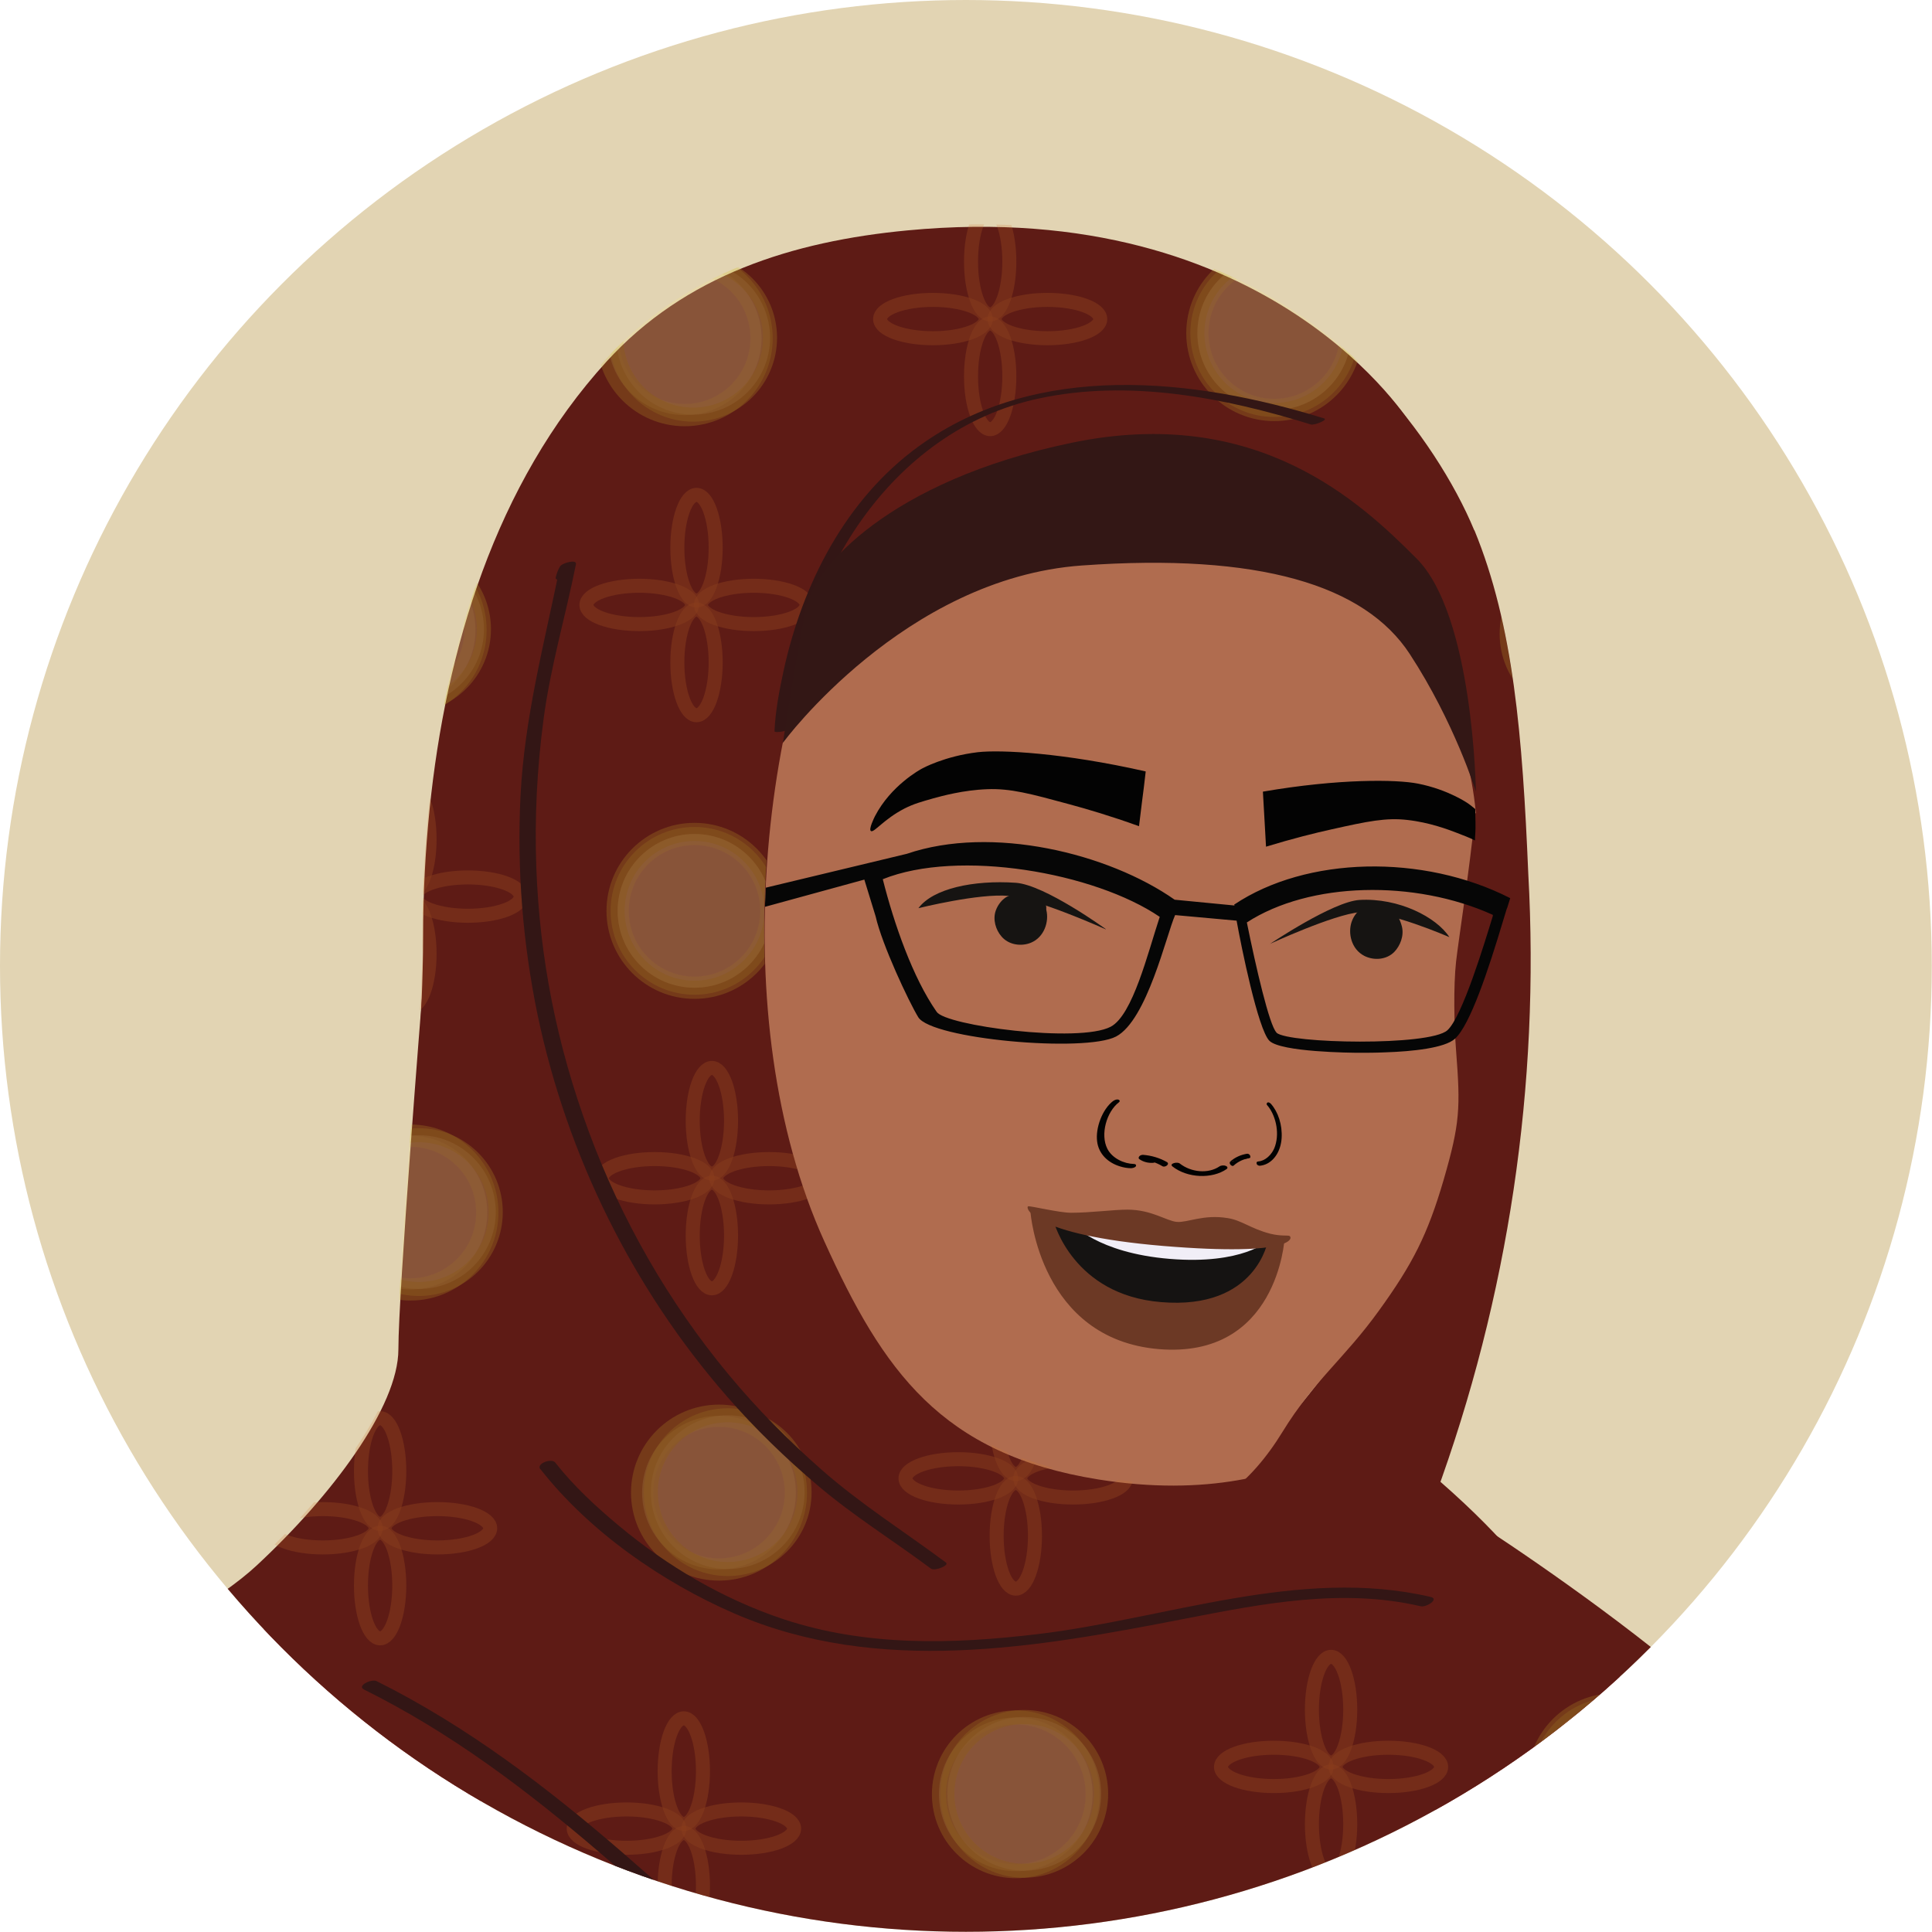 <?xml version="1.0" encoding="UTF-8"?>
<svg id="Layer_1" data-name="Layer 1" xmlns="http://www.w3.org/2000/svg" xmlns:xlink="http://www.w3.org/1999/xlink" viewBox="0 0 86.71 86.71">
  <defs>
    <style>
      .cls-1, .cls-2 {
        fill: none;
      }

      .cls-3 {
        fill: #782616;
      }

      .cls-4 {
        fill: #151312;
      }

      .cls-2 {
        stroke: #cc7329;
      }

      .cls-2, .cls-5 {
        stroke-width: .63px;
      }

      .cls-2, .cls-5, .cls-6 {
        opacity: .5;
      }

      .cls-2, .cls-5, .cls-6, .cls-7 {
        stroke-miterlimit: 10;
      }

      .cls-8 {
        fill: #030303;
      }

      .cls-5, .cls-6 {
        fill: #f2e093;
        stroke: #d2bd2b;
      }

      .cls-9 {
        fill: #f1eef7;
      }

      .cls-10 {
        fill: #060606;
      }

      .cls-11 {
        fill: #5e1b15;
      }

      .cls-12 {
        clip-path: url(#clippath-1);
      }

      .cls-13 {
        clip-path: url(#clippath-3);
      }

      .cls-14 {
        clip-path: url(#clippath-4);
      }

      .cls-15 {
        clip-path: url(#clippath-2);
      }

      .cls-16 {
        clip-path: url(#clippath-7);
      }

      .cls-17 {
        clip-path: url(#clippath-6);
      }

      .cls-18 {
        clip-path: url(#clippath-5);
      }

      .cls-19 {
        fill: #e2d4b3;
      }

      .cls-20 {
        fill: #020202;
      }

      .cls-21 {
        fill: #331615;
      }

      .cls-22 {
        fill: #b06c4f;
      }

      .cls-23 {
        opacity: .39;
      }

      .cls-24 {
        fill: #a85151;
      }

      .cls-25 {
        fill: #6c3925;
      }

      .cls-26 {
        fill: #161412;
      }

      .cls-7 {
        fill: #9a3521;
        stroke: #892d1c;
      }

      .cls-27 {
        clip-path: url(#clippath);
      }

      .cls-28 {
        fill: #331715;
      }
    </style>
    <clipPath id="clippath">
      <circle class="cls-1" cx="591" cy="5.88" r="31.21"/>
    </clipPath>
    <clipPath id="clippath-1">
      <circle class="cls-1" cx="502.54" cy="-13.15" r="31.22"/>
    </clipPath>
    <clipPath id="clippath-2">
      <circle class="cls-1" cx="349.2" cy="-11.15" r="42.91"/>
    </clipPath>
    <clipPath id="clippath-3">
      <circle class="cls-1" cx="198.6" cy="15.71" r="40.49"/>
    </clipPath>
    <clipPath id="clippath-4">
      <circle class="cls-1" cx="43.35" cy="43.35" r="43.35"/>
    </clipPath>
    <clipPath id="clippath-5">
      <path class="cls-1" d="M82.7,82.41c-3.79-5.82-13.13-12.2-16.04-14.11-.58-.59-1.27-1.23-2.05-1.92,3.12-8.77,4.47-18.04,3.95-27.31-.26-6.16-.66-11.13-2.42-15.41-.78-1.88-2.12-4.05-3.77-5.95-.49-.57-1.17-1.3-2.07-2.07-.08-.07-.16-.14-.25-.21-3.37-2.81-9.54-6.13-19.35-5.2-5.16.49-9.98,2.01-13.51,5.89-5,5.49-7.21,12.94-7.94,20.1-.19,1.89-.29,3.79-.29,5.69,0,.9-.03,1.82-.06,2.74-.03.33-1.06,13.23-1.06,15.78s-3,6.58-6.36,9.7c-3.36,3.13-10.95,5.42-15.19,16.02-4.24,10.6-10.19,39.46-10.19,39.46,0,0,19.66,20.94,48.98,21.57,29.32.63,55-22.05,55-22.05,0,0-2.88-35.8-7.39-42.74ZM66.24,36.49c.06.3-1.18,8.71-1.18,10.95,0,8.37-8.39,18.34-9.21,18.95-1.73.3-4.16.28-6.58-.1-7.07-1.12-9.67-4.88-12.3-10.68-2.57-5.67-3.15-12.82-2.33-19.41.46-.53-.13-1.05.47-2.17,3.24-5.91,7.71-7.93,10.31-8.67,2.94-.85,10.52-2.13,13.7.2,3.9,2.88,5.87,5.04,7.11,10.92Z"/>
    </clipPath>
    <clipPath id="clippath-6">
      <path class="cls-1" d="M94.02,173.03l-.16-3.85c-1.81-12.64-3.27-28.23-5.48-38-1.77-8.39.12,3.05-3.13-6.41-3.25-9.47-1.98,3.02-3.3,2.61,0,0-11.81-5.79-6.25,7.4,1.19,2.83-3.62-3.1-2.15,2.95-.82.16-1.63.3-3,.55-19.48,3.54-39.82,2.9-59.92,2.56l-.31-4.78,9.82-33.7,2.08-31.58S4.29,73.85-.22,81.82c-7.99,16.79-11.92,49.22-12.15,57.49-.24,9.15,2.77,27.5,5.03,41.05l2.6-.25c-.18,40.79.02,125.98.16,133.33.02.89,20.64,4.47,22.63,4.6,7.48.48,29.01.27,36.52.06,14.76-.42,21.74-2.4,30.43-7.01.24-7.57.44-74.23.64-81.8.38-14.77,1.49-28.23,1.63-43,.04-3.56-.28-8.16-.58-12.63,2.45-.16,4.89-.36,7.33-.63Z"/>
    </clipPath>
    <clipPath id="clippath-7">
      <circle class="cls-1" cx="-112.33" cy="13.78" r="46.72"/>
    </clipPath>
  </defs>
  <g class="cls-27">
    <polyline class="cls-19" points="702.13 209.57 702.13 -230.34 -171.35 -230.34 -171.35 209.57"/>
  </g>
  <g class="cls-12">
    <polyline class="cls-19" points="738.97 193.02 738.97 -246.89 -134.5 -246.89 -134.5 193.02"/>
  </g>
  <g class="cls-15">
    <polyline class="cls-19" points="696.65 320.59 696.65 -119.32 -176.83 -119.32 -176.83 320.59"/>
  </g>
  <g class="cls-13">
    <polyline class="cls-19" points="676.37 357.13 676.37 -82.78 -197.11 -82.78 -197.11 357.13"/>
  </g>
  <g class="cls-14">
    <polyline class="cls-19" points="655.64 349.5 655.64 -90.41 -217.84 -90.41 -217.84 349.5"/>
    <path class="cls-24" d="M94.34,172.91l-.16-3.87c-1.82-12.69-3.28-28.34-5.5-38.15-1.78-8.43-3-36.08-6.27-45.58-3.26-9.5-16.8-12.98-18.13-13.38,0,0-.16,38.4,5.43,51.64,3.3,7.82,8.2,31.88,11.67,50.27,4.33-.14,8.66-.45,12.96-.93Z"/>
    <path class="cls-24" d="M20.18,101.96l2.09-31.7s-18.01,3.1-22.54,11.1c-8.02,16.86-11.97,49.41-12.19,57.71-.25,9.16,2.76,27.48,5.05,41.21l20.49-2-2.76-42.49,9.86-33.83Z"/>
    <path class="cls-3" d="M14.5,81.61c1.89,1.48,3.5,3.18,4.03,5.58s.48,4.84.48,7.19c0,5.58-.96,11.23-2.01,16.7-1.18,6.18-2.82,12.29-4.28,18.4-.71,2.99-1.43,5.97-2.14,8.96-.22.94-.09,1.7.01,2.67.7,6.66,1.4,13.32,2.1,19.98.59,5.63,1.18,11.25,1.77,16.88l.63-.46c-2.08.49-4.15.98-6.23,1.47-.83.2-.69.74.15.54,2.08-.49,4.15-.98,6.23-1.47.19-.04.66-.2.63-.46-1.24-11.81-2.48-23.61-3.72-35.42l-.28-2.64c-.04-.36-.06-.59-.03-.74.34-2.55,1.23-5.13,1.82-7.62,1.41-5.91,2.95-11.8,4.22-17.73s2.33-12.17,2.52-18.3c.08-2.63.11-5.48-.41-8.07s-2.16-4.39-4.17-5.96c-.34-.26-1.6.29-1.32.51h0Z"/>
    <path class="cls-11" d="M18.94,44.77s-1.06,13.21-1.06,15.79-3,6.58-6.36,9.7c-3.36,3.13-10.95,5.42-15.19,16.02-4.24,10.6-10.19,39.45-10.19,39.45,0,0,19.66,20.94,48.98,21.57s55-22.05,55-22.05c0,0-2.88-35.8-7.39-42.74-4.51-6.93-18.32-15.36-18.32-15.36l-45.47-22.4Z"/>
    <path class="cls-11" d="M66.17,23.79c1.76,4.28,2.16,9.24,2.42,15.41.53,9.5-.89,19.01-4.18,27.97l-8.66,6.29-2.69-3.98c6.03-7.74,11.14-11.4,11.14-21.12,0-2.24,1.25-12.18,1.19-12.48-1.24-5.88-3.63-4.19-7.53-7.07-3.18-2.34-9.3-1.88-12.24-1.03-2.6.74-6.1.35-9.35,6.26-2.14,3.95-3.31,2.2-4.14,9l-3.73-24.95,16.21-4.15,10.49-.87c4.66.72,9.3,6.46,11.07,10.74Z"/>
    <path class="cls-22" d="M66.24,36.49c-.19-1.94-.69-3.84-1.67-5.53-2.17-3.76-4.46-5.81-10.43-6.8-3.26-.17-6.5.2-9.63,1.59-4.44,1.97-8.21,5.42-10.71,9.57-.02.04-.05.06-.07.1-.15.61-.22,1.24-.18,1.88.05.62-.91.64-.96.03-.03-.45,0-.9.06-1.34-.28,0-.56-.09-.81-.24.29,1.5.54,2.65.55,3.07.02,1.51-.85,1.9-.85,1.9-.41-.57-1.01,1.05-1.24.4-.24-.57-.03-1.28-.27-1.84-.73-1.3-2.48-.98-3.46-.22l-.17.26c-1.4,1.74-.18,7.39.74,9.09.15,3.39,3.06,5.28,4.83,2.91l.42,1.34,4.63,6.76c3.29,3.6,9.92,8.67,15.3,8.63,1.93-.01,3.8-1.44,5.23-3.77,1.45-2.36,2.77-3.28,4.34-5.46,1.51-2.09,2.18-3.4,2.9-5.86.74-2.55.76-3.23.56-5.81-.09-1.15-.12-2.89,0-3.99.12-1.05.59-4,.86-6.65Z"/>
    <path class="cls-26" d="M61.23,40.71c.49-.23,1.1,0,1.41.29.07.07.2.27.28.59.1.41-.08.86-.34,1.13-.35.36-.92.4-1.35.18-.58-.3-.74-1.01-.57-1.52.03-.09.17-.48.57-.67"/>
    <path class="cls-26" d="M56.99,42.37s2.83-1.91,4.03-1.98c1.75-.1,3.45.77,4.03,1.67,0,0-2.79-1.22-4.02-1.12-1.18.1-4.05,1.43-4.05,1.43Z"/>
    <path class="cls-26" d="M46.65,40.29c-.47-.27-1.25-.23-1.57.03-.08.06-.28.24-.39.55-.14.4,0,.86.25,1.15.32.39.89.47,1.33.29.6-.25.82-.95.69-1.47-.02-.1.08-.27-.3-.49"/>
    <path class="cls-26" d="M49.63,41.7s-2.74-1.99-4.04-2.08c-1.9-.13-3.72.26-4.37,1.14,0,0,2.73-.68,4.06-.55,1.27.12,4.35,1.5,4.35,1.5Z"/>
    <path class="cls-8" d="M66.21,37.46c.03-.38,0-.77,0-1.15-.17-.14-.29-.23-.32-.25,0,0-.88-.62-2.25-.89-.95-.19-3.54-.23-6.96.36.03.47.05.93.08,1.4.02.36.04.71.06,1.07,1.18-.36,2.18-.61,2.95-.78,1.61-.36,2.44-.53,3.39-.42,1,.11,1.86.44,2.2.57.33.13.58.22.84.35,0-.09,0-.17.01-.26Z"/>
    <path class="cls-8" d="M51.42,34.63c-.05.46-.11.93-.17,1.39-.04.35-.09.71-.13,1.06-1.25-.45-2.33-.77-3.15-.99-1.73-.47-2.62-.71-3.66-.67-1.09.04-2.05.31-2.42.41-.52.15-.87.24-1.3.46-.93.48-1.36,1.09-1.5,1.01-.12-.07.15-.61.18-.67.71-1.37,2.02-2.09,2.12-2.14,0,0,.99-.55,2.49-.73,1.04-.12,3.86.03,7.53.86"/>
    <path class="cls-20" d="M33.04,46.17c-.45-1.02-.94-2.04-1.57-2.96-.32-.47-.69-.94-1.14-1.29-.19-.15-.41-.29-.65-.34-.34-.07-.53.16-.68.43-.48.9-.48,1.97-.27,2.94.04.2.61.06.56-.15-.17-.76-.2-1.56.04-2.32.08-.26.2-.54.38-.75l-.37.16s-.08-.02-.02,0c.04.01.12.04.07.02.14.05.29.14.4.23.64.47,1.11,1.19,1.52,1.86.45.75.83,1.54,1.18,2.34.09.2.64.03.56-.15h0Z"/>
    <path class="cls-20" d="M32.25,46.56c-.29-.02-.66.05-.88.25-.18.16-.22.42-.23.65-.03.59.2,1.21.1,1.79,0,.05-.03.09-.04.14,0,.02-.03.04-.04.07h0c-.1.11.02.08.36-.07-.01-.03-.09-.07-.11-.1-.05-.06-.09-.15-.12-.22-.18-.41-.27-.86-.35-1.29-.11-.62-.17-1.19-.09-1.82s.28-1.64.96-1.91c.07-.03.17-.08.07-.13s-.31.04-.39.07c-.68.28-.98.97-1.12,1.65-.1.46-.16.95-.11,1.42.06.59.16,1.18.33,1.75.07.23.17.67.43.78.23.09.62-.05.74-.27s.08-.49.06-.71c-.03-.37-.1-.74-.1-1.12,0-.17,0-.35.06-.52.02-.06.07-.12.09-.17,0,0,.05-.05.05-.05,0,0-.22.02-.02.04.12,0,.3-.03.4-.11.08-.06.09-.1-.03-.11h0Z"/>
    <path class="cls-11" d="M70.37,73.85s-.27-3.08-7.6-8.91l.17-2.48s-3.92,5.49-13.64,3.94c-7.07-1.13-9.67-4.88-12.3-10.68-4.54-10.01-2.88-24.62,1.72-32.62,4.3-7.5,21.81-2.08,24.63-4.02,0,0-6.24-10.3-22.62-8.74-5.16.49-9.98,2.01-13.51,5.89-5,5.49-7.21,12.94-7.94,20.1-.19,1.89-.29,3.79-.29,5.69,0,7.77-1.83,16.6,2.66,23.18l-1.94.79s-6.2,2.35-7.06,6.61l3.97,1.06s13.97,13.63,29.98,10.56c14.6-3.32,13.08-11.46,23.77-10.12"/>
    <path class="cls-10" d="M38.79,39.47l.51,1.66c.29,1.28,1.48,3.81,1.91,4.52.6.99,7.49,1.6,8.88.87s2.26-4.57,2.65-5.45l2.76.25c.21,1.17.96,4.87,1.47,5.39.51.51,3.68.54,4.04.54.3,0,.71,0,1.17-.02,1.2-.04,2.66-.19,3.12-.61.68-.62,1.49-3.05,2.18-5.36l.11-.36c.02-.09.05-.15.06-.17h0l.13-.42c-3.92-2-9.15-1.88-12.39.29l.02.04-2.69-.26c-2.98-2.09-8.21-3.36-12.02-2.06h0l-6.33,1.52-.04.86,4.49-1.23ZM57.29,46.34c-.32-.32-.92-2.92-1.33-4.94,2.82-1.83,7.53-1.93,11.04-.34v.05c-.38,1.24-1.37,4.52-2.04,5.13-.8.72-7.11.6-7.67.11h0ZM42.03,45.4c-1.06-1.52-1.9-3.92-2.41-5.94,3.4-1.37,9.51-.3,12.43,1.69-.53,1.6-1.21,4.41-2.2,4.93-1.42.75-7.44-.05-7.81-.67h0Z"/>
    <path class="cls-25" d="M52.46,55.3c-2.3-.19-6.21-.89-6.21-.89,0,0,.42,5.69,5.76,6.14,5.33.44,5.64-4.94,5.64-4.94,0,0-2.89-.11-5.18-.3Z"/>
    <path class="cls-4" d="M52.49,55.3c-1.09-.09-5.19-.46-5.19-.46,0,0,.86,3.28,4.81,3.6,4.29.36,4.8-2.77,4.8-2.77l-4.42-.38Z"/>
    <path class="cls-9" d="M52.52,55.47c-1.09-.09-4.4-.56-4.4-.56,0,0,1.1,1.32,4.38,1.59,3.28.27,4.42-.82,4.42-.82l-4.39-.21Z"/>
    <path class="cls-25" d="M57.88,55.47c-.11-.04-.38.02-.87-.1-.89-.23-1.27-.6-1.91-.7-1.08-.18-1.81.21-2.28.17s-1.13-.55-2.22-.55c-.64,0-1.64.14-2.53.14-.53,0-1.8-.31-1.92-.29-.16.03.11,1.28,6.06,1.78,5.94.49,5.82-.39,5.66-.45Z"/>
    <g>
      <path class="cls-20" d="M54.73,52.35c-.5.34-1.27.27-1.78-.13-.11-.09-.49,0-.33.13.67.53,1.78.57,2.43.12.06-.04.05-.11-.03-.14-.08-.04-.22-.03-.29.02"/>
      <path class="cls-20" d="M52.4,52.17c-.34-.2-.72-.31-1.1-.34-.06,0-.13.02-.17.07-.03.04-.04.09,0,.12.18.13.4.18.6.17.06,0,.15-.02.19-.1.03-.07-.03-.11-.08-.11-.17,0-.34-.04-.49-.14-.06.06-.11.12-.16.19.34.03.68.13.98.31.06.04.15.01.2-.03.04-.03.08-.1.02-.14"/>
      <path class="cls-20" d="M50.89,52.24c-.44-.01-.97-.25-1.19-.68-.33-.65-.03-1.67.52-2.09.06-.05.03-.1-.03-.12-.08-.02-.17.02-.24.07-.48.37-.79,1.21-.71,1.81.07.57.5.96,1.03,1.12.16.05.33.08.49.08.07,0,.19-.03.22-.09.03-.07-.03-.1-.09-.1"/>
      <path class="cls-20" d="M55.54,52.06c-.02-.07.02-.11.06-.11.12,0,.24-.04.34-.15.04.06.08.12.12.18-.24.04-.48.14-.69.33-.04.04-.1.01-.14-.03-.03-.03-.06-.1-.02-.14"/>
      <path class="cls-20" d="M55.2,52.14c.24-.21.51-.32.78-.36.04,0,.09.02.12.07.02.04.03.09,0,.12"/>
      <path class="cls-20" d="M56.46,52.13c.29-.02.63-.27.77-.7.21-.65,0-1.42-.36-1.83-.04-.04-.02-.1.02-.12.05-.02.11.02.15.06.32.36.52.94.48,1.55-.04.57-.32.97-.66,1.14-.1.05-.21.08-.32.09-.04,0-.12-.02-.14-.09-.02-.07.02-.1.06-.1"/>
    </g>
    <g class="cls-23">
      <g class="cls-18">
        <circle class="cls-6" cx="31.17" cy="40.88" r="3.45"/>
        <circle class="cls-6" cx="5.11" cy="40.88" r="3.45"/>
        <circle class="cls-6" cx="17.89" cy="28.27" r="3.45"/>
        <circle class="cls-6" cx="18.42" cy="54.42" r="3.45"/>
        <circle class="cls-5" cx="5.49" cy="40.86" r="3.45"/>
        <circle class="cls-5" cx="18.27" cy="28.24" r="3.45"/>
        <circle class="cls-5" cx="18.8" cy="54.4" r="3.45"/>
        <ellipse class="cls-2" cx="18.42" cy="37.67" rx=".86" ry="2.37"/>
        <ellipse class="cls-2" cx="18.42" cy="42.81" rx=".86" ry="2.37"/>
        <ellipse class="cls-2" cx="21" cy="40.24" rx="2.37" ry=".86"/>
        <ellipse class="cls-2" cx="15.85" cy="40.24" rx="2.37" ry=".86"/>
        <circle class="cls-6" cx="44.64" cy="27.79" r="3.45"/>
        <circle class="cls-6" cx="30.73" cy="15.18" r="3.45"/>
        <circle class="cls-5" cx="45.02" cy="27.77" r="3.45"/>
        <circle class="cls-5" cx="31.11" cy="15.16" r="3.45"/>
        <ellipse class="cls-2" cx="31.26" cy="24.58" rx=".86" ry="2.37"/>
        <ellipse class="cls-2" cx="31.26" cy="29.73" rx=".86" ry="2.37"/>
        <ellipse class="cls-2" cx="33.83" cy="27.15" rx="2.37" ry=".86"/>
        <ellipse class="cls-2" cx="28.69" cy="27.15" rx="2.37" ry=".86"/>
        <circle class="cls-5" cx="31.17" cy="40.88" r="3.45"/>
        <ellipse class="cls-2" cx="31.95" cy="50.3" rx=".86" ry="2.37"/>
        <ellipse class="cls-2" cx="31.95" cy="55.45" rx=".86" ry="2.37"/>
        <ellipse class="cls-2" cx="34.52" cy="52.88" rx="2.37" ry=".86"/>
        <ellipse class="cls-2" cx="29.38" cy="52.88" rx="2.37" ry=".86"/>
        <ellipse class="cls-2" cx="44.79" cy="37.22" rx=".86" ry="2.37"/>
        <ellipse class="cls-2" cx="44.79" cy="42.36" rx=".86" ry="2.37"/>
        <ellipse class="cls-2" cx="47.36" cy="39.79" rx="2.37" ry=".86"/>
        <ellipse class="cls-2" cx="42.21" cy="39.79" rx="2.37" ry=".86"/>
        <circle class="cls-6" cx="57.19" cy="14.95" r="3.45"/>
        <circle class="cls-6" cx="43.91" cy="2.34" r="3.45"/>
        <circle class="cls-5" cx="44.29" cy="2.32" r="3.45"/>
        <ellipse class="cls-2" cx="44.44" cy="11.74" rx=".86" ry="2.37"/>
        <ellipse class="cls-2" cx="44.44" cy="16.89" rx=".86" ry="2.37"/>
        <ellipse class="cls-2" cx="47.01" cy="14.32" rx="2.37" ry=".86"/>
        <ellipse class="cls-2" cx="41.87" cy="14.32" rx="2.37" ry=".86"/>
        <circle class="cls-6" cx="70.65" cy="1.86" r="3.45"/>
        <circle class="cls-5" cx="71.03" cy="1.84" r="3.45"/>
        <ellipse class="cls-2" cx="57.28" cy="-1.34" rx=".86" ry="2.37"/>
        <ellipse class="cls-2" cx="57.28" cy="3.8" rx=".86" ry="2.37"/>
        <ellipse class="cls-2" cx="59.85" cy="1.23" rx="2.37" ry=".86"/>
        <ellipse class="cls-2" cx="54.71" cy="1.23" rx="2.37" ry=".86"/>
        <circle class="cls-5" cx="57.19" cy="14.95" r="3.45"/>
        <ellipse class="cls-2" cx="57.97" cy="24.38" rx=".86" ry="2.37"/>
        <ellipse class="cls-2" cx="57.97" cy="29.52" rx=".86" ry="2.37"/>
        <ellipse class="cls-2" cx="60.54" cy="26.95" rx="2.37" ry=".86"/>
        <ellipse class="cls-2" cx="55.39" cy="26.95" rx="2.37" ry=".86"/>
        <ellipse class="cls-2" cx="70.8" cy="11.29" rx=".86" ry="2.37"/>
        <ellipse class="cls-2" cx="70.8" cy="16.43" rx=".86" ry="2.37"/>
        <ellipse class="cls-2" cx="73.38" cy="13.86" rx="2.37" ry=".86"/>
        <ellipse class="cls-2" cx="68.23" cy="13.86" rx="2.37" ry=".86"/>
        <circle class="cls-6" cx="32.27" cy="66.99" r="3.45"/>
        <circle class="cls-6" cx="45.05" cy="54.38" r="3.45"/>
        <circle class="cls-5" cx="45.59" cy="80.53" r="3.45"/>
        <circle class="cls-5" cx="32.66" cy="66.97" r="3.45"/>
        <circle class="cls-5" cx="45.43" cy="54.36" r="3.45"/>
        <circle class="cls-5" cx="45.97" cy="80.51" r="3.45"/>
        <ellipse class="cls-2" cx="45.59" cy="63.78" rx=".86" ry="2.37"/>
        <ellipse class="cls-2" cx="45.59" cy="68.93" rx=".86" ry="2.37"/>
        <ellipse class="cls-2" cx="48.16" cy="66.35" rx="2.37" ry=".86"/>
        <ellipse class="cls-2" cx="43.01" cy="66.35" rx="2.37" ry=".86"/>
        <circle class="cls-5" cx="71.8" cy="53.9" r="3.45"/>
        <circle class="cls-6" cx="57.89" cy="41.29" r="3.45"/>
        <circle class="cls-5" cx="72.18" cy="53.88" r="3.45"/>
        <circle class="cls-5" cx="58.27" cy="41.27" r="3.45"/>
        <ellipse class="cls-2" cx="58.42" cy="50.69" rx=".86" ry="2.37"/>
        <ellipse class="cls-2" cx="58.42" cy="55.84" rx=".86" ry="2.37"/>
        <ellipse class="cls-2" cx="60.99" cy="53.27" rx="2.37" ry=".86"/>
        <ellipse class="cls-2" cx="55.85" cy="53.27" rx="2.37" ry=".86"/>
        <circle class="cls-5" cx="84.35" cy="41.06" r="3.45"/>
        <circle class="cls-5" cx="71.07" cy="28.45" r="3.45"/>
        <circle class="cls-5" cx="71.45" cy="28.43" r="3.45"/>
        <ellipse class="cls-2" cx="71.6" cy="37.86" rx=".86" ry="2.37"/>
        <ellipse class="cls-2" cx="71.6" cy="43" rx=".86" ry="2.37"/>
        <ellipse class="cls-2" cx="74.18" cy="40.43" rx="2.37" ry=".86"/>
        <circle class="cls-5" cx="83.91" cy="15.36" r="3.45"/>
        <circle class="cls-5" cx="84.29" cy="15.34" r="3.45"/>
        <ellipse class="cls-2" cx="84.44" cy="24.77" rx=".86" ry="2.37"/>
        <ellipse class="cls-2" cx="84.44" cy="29.91" rx=".86" ry="2.37"/>
        <ellipse class="cls-2" cx="87.01" cy="27.34" rx="2.37" ry=".86"/>
        <ellipse class="cls-2" cx="81.87" cy="27.34" rx="2.37" ry=".86"/>
        <circle class="cls-5" cx="84.35" cy="41.06" r="3.45"/>
        <circle class="cls-6" cx="72.49" cy="79.94" r="3.45"/>
        <ellipse class="cls-2" cx="59.74" cy="76.73" rx=".86" ry="2.37"/>
        <ellipse class="cls-2" cx="59.74" cy="81.87" rx=".86" ry="2.37"/>
        <ellipse class="cls-2" cx="62.31" cy="79.3" rx="2.37" ry=".86"/>
        <ellipse class="cls-2" cx="57.17" cy="79.3" rx="2.37" ry=".86"/>
        <circle class="cls-6" cx="85.95" cy="66.85" r="3.45"/>
        <circle class="cls-5" cx="86.33" cy="66.83" r="3.45"/>
        <ellipse class="cls-2" cx="72.58" cy="63.64" rx=".86" ry="2.37"/>
        <ellipse class="cls-2" cx="72.58" cy="68.78" rx=".86" ry="2.37"/>
        <ellipse class="cls-2" cx="75.15" cy="66.21" rx="2.37" ry=".86"/>
        <ellipse class="cls-2" cx="70.01" cy="66.21" rx="2.37" ry=".86"/>
        <circle class="cls-5" cx="72.49" cy="79.94" r="3.45"/>
        <ellipse class="cls-2" cx="73.26" cy="89.36" rx=".86" ry="2.37"/>
        <ellipse class="cls-2" cx="86.1" cy="76.27" rx=".86" ry="2.37"/>
        <ellipse class="cls-2" cx="86.1" cy="81.42" rx=".86" ry="2.37"/>
        <ellipse class="cls-2" cx="88.67" cy="78.85" rx="2.37" ry=".86"/>
        <ellipse class="cls-2" cx="83.53" cy="78.85" rx="2.37" ry=".86"/>
        <ellipse class="cls-2" cx="85.76" cy="50.8" rx=".86" ry="2.37"/>
        <ellipse class="cls-2" cx="85.76" cy="55.95" rx=".86" ry="2.37"/>
        <ellipse class="cls-2" cx="88.33" cy="53.37" rx="2.37" ry=".86"/>
        <ellipse class="cls-2" cx="83.19" cy="53.37" rx="2.37" ry=".86"/>
        <circle class="cls-6" cx="3.44" cy="69.68" r="3.45"/>
        <ellipse class="cls-2" cx="3.53" cy="53.38" rx=".86" ry="2.37"/>
        <ellipse class="cls-2" cx="3.53" cy="58.53" rx=".86" ry="2.37"/>
        <ellipse class="cls-2" cx="6.11" cy="55.95" rx="2.37" ry=".86"/>
        <ellipse class="cls-2" cx=".96" cy="55.95" rx="2.37" ry=".86"/>
        <circle class="cls-5" cx="3.44" cy="69.68" r="3.45"/>
        <ellipse class="cls-2" cx="4.22" cy="79.1" rx=".86" ry="2.37"/>
        <ellipse class="cls-2" cx="4.22" cy="84.25" rx=".86" ry="2.37"/>
        <ellipse class="cls-2" cx="6.79" cy="81.68" rx="2.37" ry=".86"/>
        <ellipse class="cls-2" cx="1.65" cy="81.68" rx="2.37" ry=".86"/>
        <ellipse class="cls-2" cx="17.06" cy="66.02" rx=".86" ry="2.37"/>
        <ellipse class="cls-2" cx="17.06" cy="71.16" rx=".86" ry="2.37"/>
        <ellipse class="cls-2" cx="19.63" cy="68.59" rx="2.37" ry=".86"/>
        <ellipse class="cls-2" cx="14.49" cy="68.59" rx="2.37" ry=".86"/>
        <circle class="cls-5" cx="17.33" cy="83.18" r="3.45"/>
        <circle class="cls-5" cx="17.71" cy="83.15" r="3.45"/>
        <ellipse class="cls-2" cx="30.69" cy="79.49" rx=".86" ry="2.37"/>
        <ellipse class="cls-2" cx="30.69" cy="84.64" rx=".86" ry="2.37"/>
        <ellipse class="cls-2" cx="33.27" cy="82.07" rx="2.37" ry=".86"/>
        <ellipse class="cls-2" cx="28.12" cy="82.07" rx="2.37" ry=".86"/>
      </g>
    </g>
    <path class="cls-21" d="M42.47,70.14c-1.88-1.4-3.84-2.63-5.61-4.19-1.49-1.31-2.89-2.73-4.16-4.26-2.69-3.24-4.81-6.94-6.27-10.89s-2.21-7.83-2.36-11.88c-.08-2.21.03-4.41.32-6.6.31-2.38.99-4.65,1.46-7,.05-.24-.64-.05-.72.11-.09.15-.15.32-.19.49-.06.19.65.1.72-.11.04-.17.11-.33.19-.49l-.72.11c-.7,3.45-1.59,6.75-1.77,10.3-.16,3.29.1,6.6.77,9.83,1.33,6.32,4.27,12.28,8.52,17.14,1.24,1.42,2.6,2.74,4.04,3.96,1.62,1.38,3.4,2.48,5.09,3.74.18.13.83-.15.68-.26h0Z"/>
    <path class="cls-21" d="M24.25,65.93c2.21,2.82,5.47,5.08,8.72,6.49,6.46,2.79,13.54,1.53,20.21.23,3.49-.68,7.05-1.38,10.58-.56.26.06.86-.33.44-.42-5.83-1.36-11.85.98-17.62,1.67-3.84.46-7.71.56-11.42-.67-2.7-.9-5.2-2.37-7.38-4.19-1.02-.85-2.04-1.79-2.86-2.84-.17-.21-.87.05-.67.3h0Z"/>
    <path class="cls-21" d="M35.48,32.63c.32-6.53,4.45-13.3,11.12-14.74,4.06-.88,8.33-.05,12.23,1.16.16.05.79-.21.6-.27-5.88-1.82-12.88-2.59-18.17,1.23-3.31,2.39-5.25,6.21-6.1,10.13-.19.88-.36,1.78-.4,2.68,0,.09.71,0,.72-.19h0Z"/>
    <path class="cls-21" d="M16.34,75.83c7.79,3.86,13.68,10.37,20.25,15.88s14.25,9.59,22.73,11.43c4.76,1.03,9.63,1.37,14.49,1.03.37-.03.59-.48.09-.44-8.95.63-18-1.18-26.03-5.21-7.62-3.82-13.52-9.82-19.89-15.34-3.42-2.96-7.02-5.71-11.08-7.73-.23-.11-.89.21-.57.37h0Z"/>
    <path class="cls-28" d="M35.15,33.32s5.43-7.37,13.4-7.94c7.97-.57,12.7.88,14.72,3.97,2.02,3.09,2.97,6.18,2.97,6.18,0,0-.11-7.91-2.66-10.46-2.54-2.55-7.18-6.92-15.47-5.2s-11.56,5.69-11.91,7.29c-.36,1.6-1.06,6.16-1.06,6.16Z"/>
    <g class="cls-17">
      <g>
        <ellipse class="cls-7" cx="64.01" cy="82.63" rx="1.94" ry="1.8"/>
        <ellipse class="cls-7" cx="64.01" cy="82.63" rx="3.24" ry="3.01"/>
        <ellipse class="cls-7" cx="64.01" cy="76.1" rx=".44" ry="2.06"/>
        <ellipse class="cls-7" cx="64.01" cy="89.15" rx=".44" ry="2.06"/>
        <ellipse class="cls-7" cx="70.8" cy="82.63" rx="2.21" ry=".41"/>
        <ellipse class="cls-7" cx="56.76" cy="82.63" rx="2.21" ry=".41"/>
        <ellipse class="cls-7" cx="68.53" cy="78.01" rx="2.14" ry=".42" transform="translate(-34.74 67.23) rotate(-42.74)"/>
        <ellipse class="cls-7" cx="58.6" cy="87.24" rx="2.14" ry=".42" transform="translate(-43.65 62.94) rotate(-42.74)"/>
        <ellipse class="cls-7" cx="68.97" cy="87.24" rx=".42" ry="2.14" transform="translate(-41.91 78.69) rotate(-47.26)"/>
        <ellipse class="cls-7" cx="59.04" cy="78.01" rx=".42" ry="2.14" transform="translate(-38.32 68.43) rotate(-47.26)"/>
      </g>
    </g>
  </g>
  <g class="cls-16">
    <polyline class="cls-19" points="677.76 279.93 643.66 -158.65 -227.19 -90.94 -193.09 347.65"/>
  </g>
</svg>